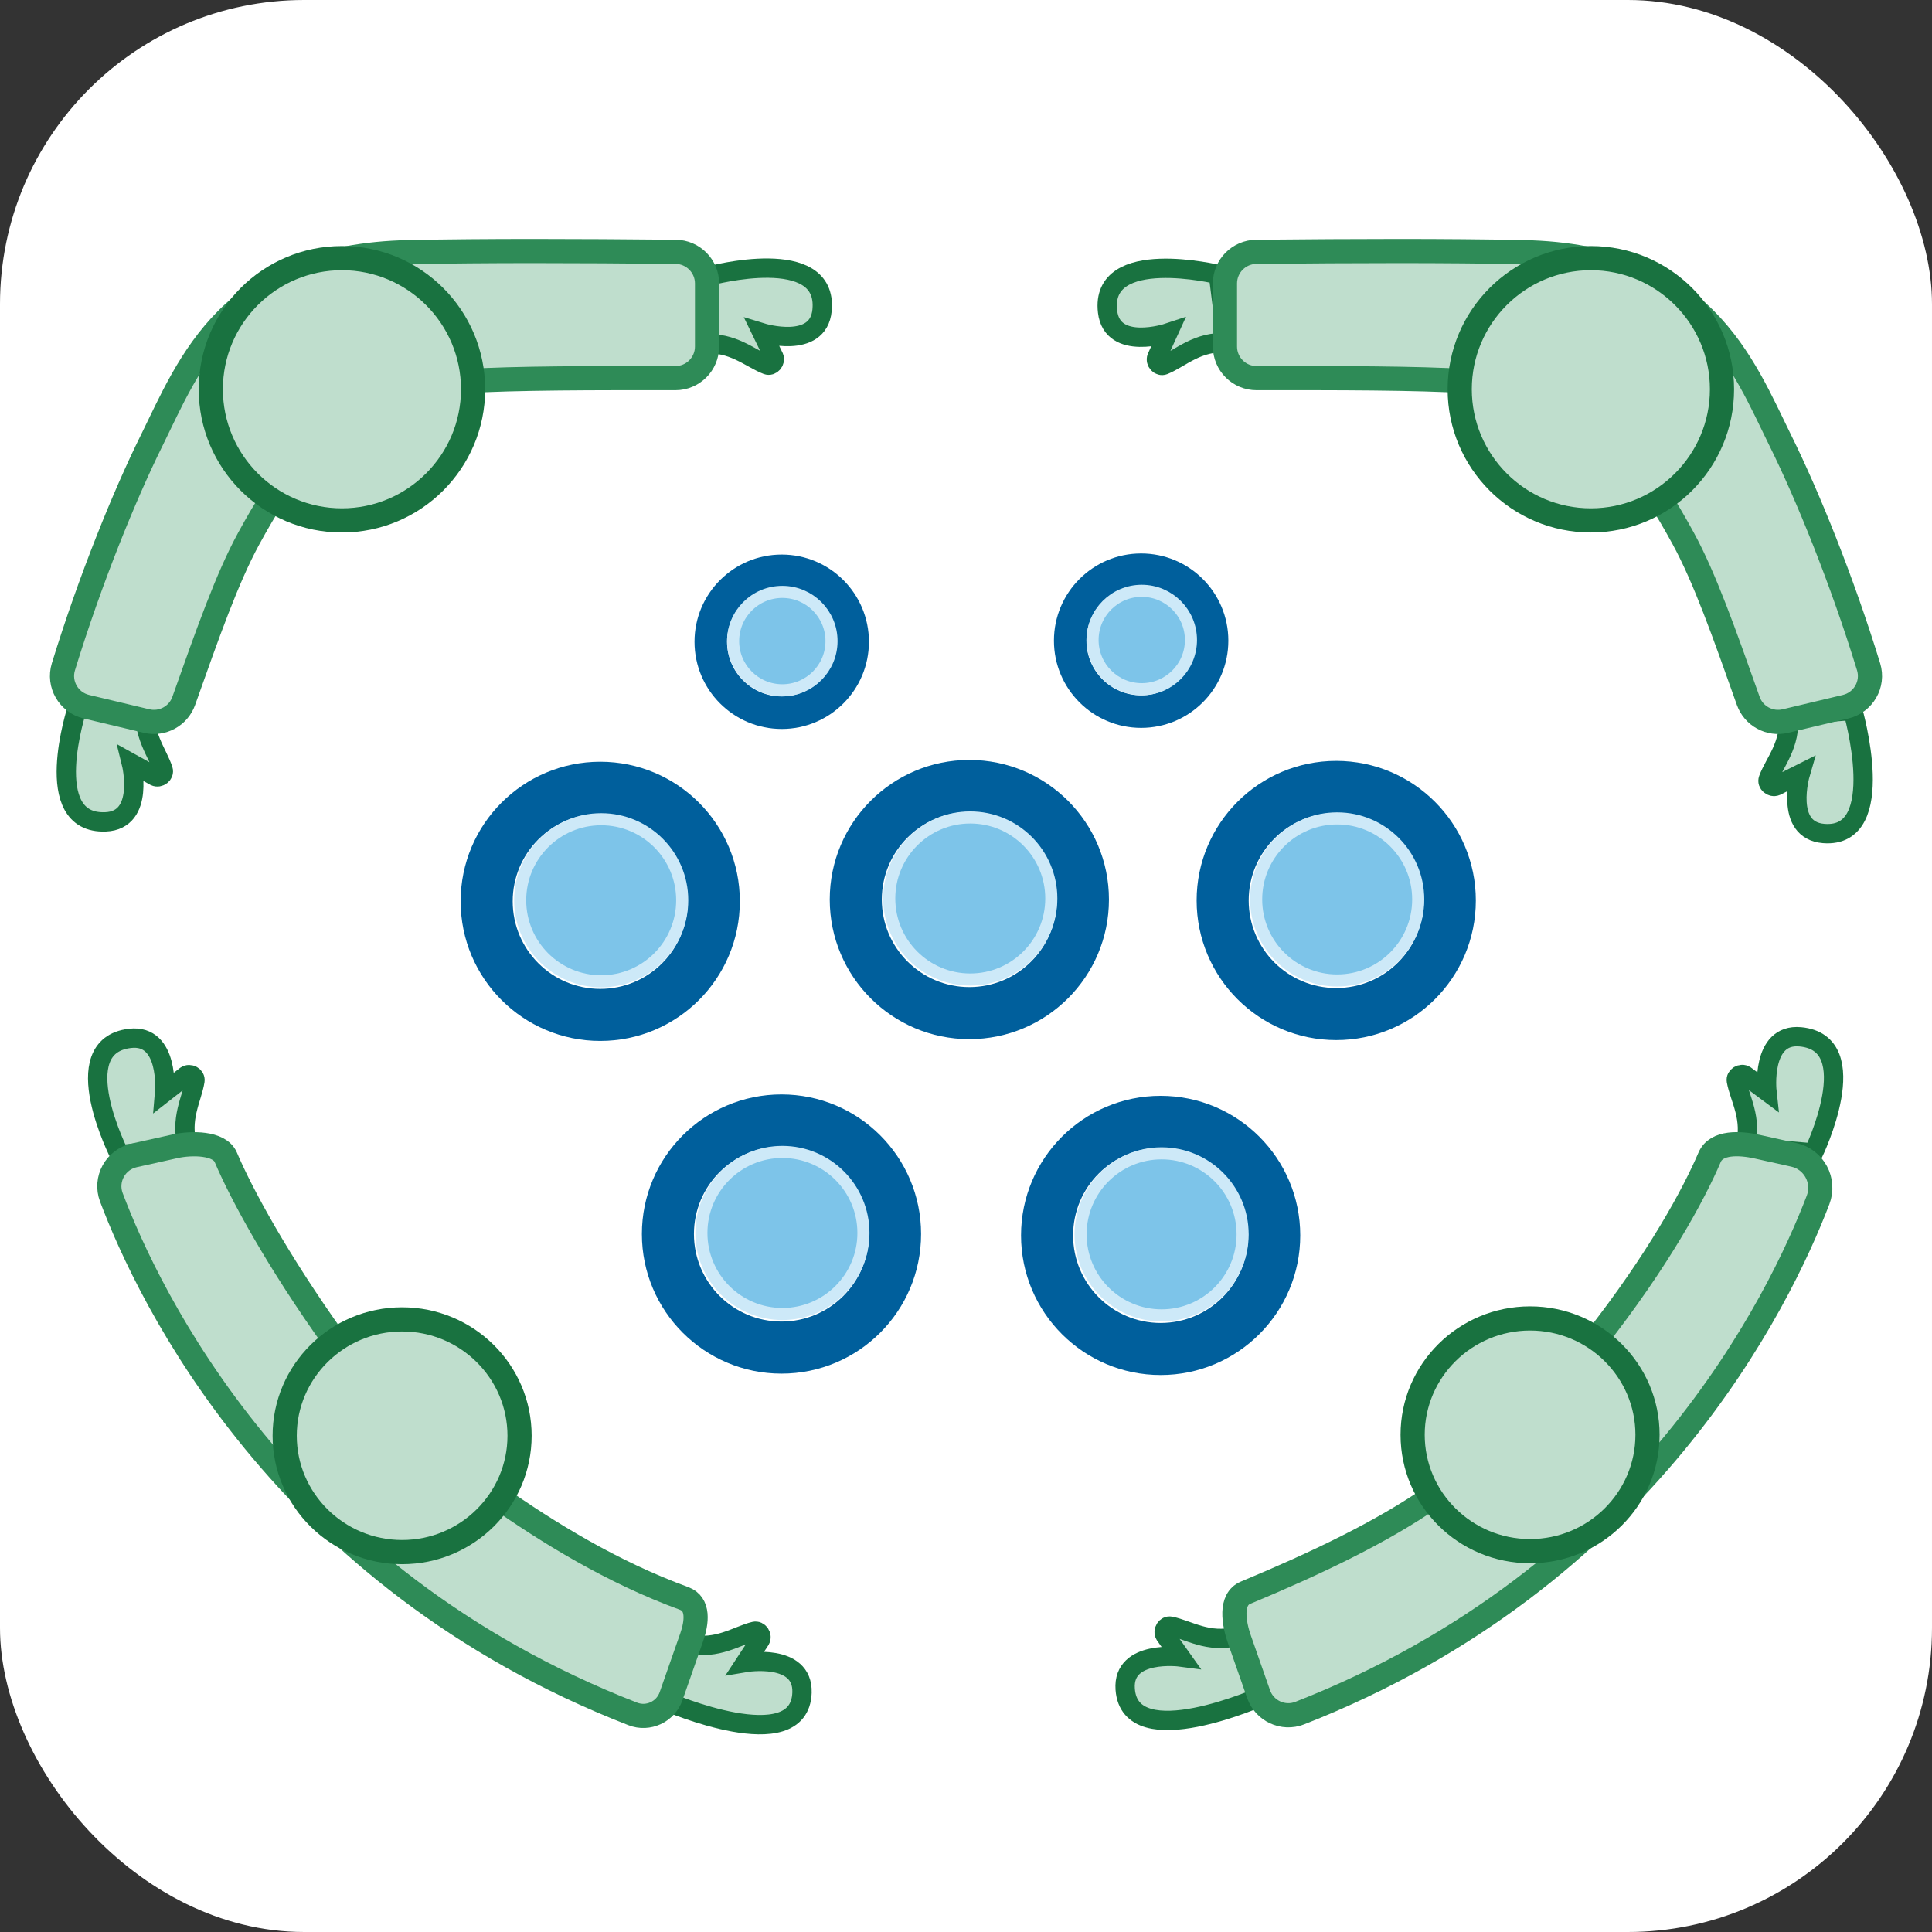<?xml version="1.0" encoding="UTF-8"?>
<svg id="Calque_2" data-name="Calque 2" xmlns="http://www.w3.org/2000/svg" viewBox="0 0 799.37 799.37">
  <rect x="0" y="0" width="799.37" height="799.37" fill="#333333" stroke="none"/>
  <defs>
    <style>
      .cls-1 {
        fill: #7dc4e9;
        stroke: #cde9f8;
        stroke-width: 5px;
      }

      .cls-1, .cls-2, .cls-3 {
        stroke-miterlimit: 10;
      }

      .cls-2 {
        stroke: #2e8b57;
        stroke-width: 10px;
      }

      .cls-2, .cls-3, .cls-4 {
        fill: #bfdecd;
      }

      .cls-3 {
        stroke: #197240;
        stroke-width: 8px;
      }

      .cls-5 {
        fill: #197240;
      }

      .cls-5, .cls-4, .cls-6, .cls-7 {
        stroke-width: 0px;
      }

      .cls-6 {
        fill: #fff;
      }

      .cls-7 {
        fill: #005f9c;
      }
    </style>
  </defs>
  <g id="Calque_77" data-name="Calque 77">
    <g id="Calque_78" data-name="Calque 78">
      <rect class="cls-6" width="799.37" height="799.37" rx="125.83" ry="125.83"/>
    </g>
    <g>
      <path class="cls-7" d="m552.87,314.82c-31.9,0-57.76,25.86-57.76,57.76s25.86,57.76,57.76,57.76,57.76-25.86,57.76-57.76-25.86-57.76-57.76-57.76Zm0,93.98c-20,0-36.22-16.22-36.22-36.22s16.22-36.22,36.22-36.22,36.22,16.22,36.22,36.22-16.22,36.22-36.22,36.22Z"/>
      <path class="cls-1" d="m586.79,372.15c0,18.51-15.02,33.52-33.53,33.52s-33.52-15.01-33.52-33.52,15.01-33.53,33.52-33.53,33.53,15.01,33.53,33.53Z"/>
      <path class="cls-7" d="m401.07,314.43c-31.9,0-57.76,25.86-57.76,57.76s25.86,57.76,57.76,57.76,57.76-25.86,57.76-57.76-25.86-57.76-57.76-57.76Zm0,93.98c-20,0-36.22-16.22-36.22-36.22s16.22-36.22,36.22-36.22,36.22,16.22,36.22,36.22-16.22,36.22-36.22,36.22Z"/>
      <path class="cls-1" d="m434.98,371.76c0,18.51-15.02,33.52-33.53,33.52s-33.52-15.01-33.52-33.52,15.01-33.53,33.52-33.53,33.53,15.01,33.53,33.53Z"/>
      <path class="cls-7" d="m248.35,315.17c-31.9,0-57.76,25.86-57.76,57.76s25.86,57.76,57.76,57.76,57.76-25.86,57.76-57.76-25.86-57.76-57.76-57.76Zm0,93.98c-20,0-36.22-16.22-36.22-36.22s16.22-36.22,36.22-36.22,36.22,16.22,36.22,36.22-16.22,36.22-36.22,36.22Z"/>
      <path class="cls-1" d="m282.27,372.49c0,18.51-15.02,33.52-33.53,33.52s-33.52-15.01-33.52-33.52,15.01-33.53,33.52-33.53,33.53,15.01,33.53,33.53Z"/>
      <path class="cls-7" d="m323.34,452.82c-31.9,0-57.76,25.86-57.76,57.76s25.86,57.76,57.76,57.76,57.76-25.86,57.76-57.76-25.86-57.76-57.76-57.76Zm0,93.98c-20,0-36.22-16.22-36.22-36.22s16.22-36.22,36.22-36.22,36.22,16.22,36.22,36.22-16.22,36.22-36.22,36.22Z"/>
      <path class="cls-1" d="m357.25,510.15c0,18.51-15.02,33.52-33.53,33.52s-33.52-15.01-33.52-33.52,15.01-33.53,33.52-33.53,33.53,15.01,33.53,33.53Z"/>
      <path class="cls-7" d="m480.22,453.4c-31.9,0-57.76,25.86-57.76,57.76s25.86,57.76,57.76,57.76,57.76-25.86,57.76-57.76-25.86-57.76-57.76-57.76Zm0,93.98c-20,0-36.22-16.22-36.22-36.22s16.22-36.22,36.22-36.22,36.22,16.22,36.22,36.22-16.22,36.22-36.22,36.22Z"/>
      <path class="cls-1" d="m514.14,510.72c0,18.51-15.02,33.52-33.53,33.52s-33.52-15.01-33.52-33.52,15.01-33.53,33.52-33.53,33.53,15.01,33.53,33.53Z"/>
      <path class="cls-7" d="m323.44,229.45c-19.93,0-36.08,16.15-36.08,36.08s16.15,36.08,36.08,36.08,36.08-16.15,36.08-36.08-16.15-36.08-36.08-36.08Zm0,58.7c-12.5,0-22.63-10.13-22.63-22.63s10.13-22.63,22.63-22.63,22.63,10.13,22.63,22.63-10.13,22.63-22.63,22.63Z"/>
      <path class="cls-1" d="m344.04,265.26c0,11.24-9.12,20.35-20.36,20.35s-20.35-9.11-20.35-20.35,9.11-20.36,20.35-20.36,20.36,9.11,20.36,20.36Z"/>
      <path class="cls-7" d="m472.15,229c-19.93,0-36.08,16.15-36.08,36.08s16.15,36.08,36.08,36.08,36.08-16.15,36.08-36.08-16.15-36.08-36.08-36.08Zm0,58.7c-12.5,0-22.63-10.13-22.63-22.63s10.13-22.63,22.63-22.63,22.63,10.13,22.63,22.63-10.13,22.63-22.63,22.63Z"/>
      <path class="cls-1" d="m492.76,264.81c0,11.24-9.12,20.35-20.36,20.35s-20.35-9.11-20.35-20.35,9.11-20.36,20.35-20.36,20.36,9.11,20.36,20.36Z"/>
      <path class="cls-3" d="m291.04,142.36c12.03-1.14,19.48,6.01,26.32,8.62,1.77.67,3.59-1.38,2.86-3.21l-4.88-10.05s23.22,7.12,24.79-9.36c2.61-27.37-46.18-14.3-46.18-14.3l-2.92,28.29Z"/>
      <path class="cls-3" d="m507.66,141.84c-12.06-.86-19.33,6.46-26.12,9.22-1.75.71-3.62-1.29-2.93-3.15l4.65-10.16s-23.05,7.65-25-8.78c-3.24-27.3,45.84-15.36,45.84-15.36l3.57,28.22Z"/>
      <path class="cls-3" d="m522.46,701.65s-54.99,24.66-56.91-2.77c-1.15-16.51,22.92-13.3,22.92-13.3l-6.46-9.11c-1.02-1.69.44-4.01,2.3-3.64,7.18,1.45,15.7,7.28,27.38,4.18l10.77,24.63Z"/>
      <path class="cls-3" d="m284.94,680.13c11.79,2.68,20.09-3.46,27.21-5.17,1.84-.44,3.38,1.83,2.42,3.56l-6.13,9.34s23.94-4.07,23.39,12.47c-.93,27.48-55.89,3.7-55.89,3.7l9-23.9Z"/>
      <path class="cls-3" d="m750.32,477.03s21.96-45.49-5.42-48.04c-16.48-1.53-13.83,22.61-13.83,22.61l-8.96-6.67c-1.67-1.06-4.02.35-3.69,2.21,1.28,7.21,6.92,15.86,3.55,27.47l28.34,2.42Z"/>
      <path class="cls-3" d="m77.75,474.7c-3.64-11.53,1.8-20.3,2.91-27.55.29-1.87-2.1-3.22-3.74-2.12l-8.8,6.88s2.09-24.2-14.35-22.28c-27.31,3.19-4.29,48.15-4.29,48.15l28.28-3.08Z"/>
      <path class="cls-3" d="m60.32,291.79c-1.79,11.95,4.95,19.77,7.18,26.75.58,1.8-1.57,3.51-3.37,2.68l-9.77-5.42s5.84,23.58-10.69,24.25c-27.47,1.12-11.77-46.89-11.77-46.89l28.41-1.38Z"/>
      <path class="cls-3" d="m766.6,293.95s15.35,53.15-12.05,50.92c-16.49-1.35-9.69-24.66-9.69-24.66l-9.98,5.01c-1.83.75-3.9-1.04-3.25-2.82,2.51-6.88,9.57-14.42,8.26-26.44l26.72-2.01Z"/>
      <path class="cls-2" d="m204.83,618.69c21.89,15.39,48.37,31.74,78.22,42.67,6.21,2.27,5.31,9.89,3.12,16.13l-8.51,24.31c-2.27,6.47-9.46,9.83-15.85,7.34-145.21-56.48-200.46-173.21-215.73-213.72-2.81-7.45,1.66-15.65,9.44-17.38l16.95-3.77c6.53-1.45,18.34-1.6,20.95,4.56,6.45,15.2,21.33,42.67,45.04,75.85"/>
      <path class="cls-2" d="m593.57,618.69c-21.69,15.25-49.78,28.44-78.22,40.3-6.55,2.73-4.88,12.63-2.53,19.33l7.92,22.62c2.43,6.95,10.15,10.55,17,7.87,143.34-56.11,198.69-170.97,214.49-212.33,3.05-7.98-1.69-16.8-10.03-18.66l-15.24-3.39c-6.95-1.54-16.8-2.14-19.6,4.4-6.58,15.39-21.33,42.67-47.41,75.85"/>
      <path class="cls-2" d="m114.08,204.01c-4.21,6.36-7.88,12.79-11.18,18.83-8.94,16.38-16.92,39.09-26.87,67.14-2.23,6.3-8.86,9.91-15.36,8.36l-24.94-5.94c-7.32-1.74-11.71-9.3-9.5-16.5,11.02-35.89,25.19-70.73,36.38-93.36,15.79-31.95,32.17-76.72,106.67-78.22,32.11-.65,68.57-.54,110.29-.13,7.17.07,12.97,5.91,12.97,13.08v26.11c0,7.23-5.86,13.09-13.09,13.08-33.33-.03-65.69-.07-87.82,1.28"/>
      <path class="cls-2" d="m685.29,204.01c4.21,6.36,7.88,12.79,11.18,18.83,8.93,16.38,16.92,39.09,26.87,67.14,2.23,6.3,8.86,9.91,15.36,8.36l24.94-5.94c7.32-1.74,11.71-9.3,9.5-16.5-11.02-35.89-25.19-70.73-36.38-93.36-15.79-31.95-32.17-76.72-106.67-78.22-32.11-.65-68.57-.54-110.29-.13-7.18.07-12.97,5.91-12.97,13.08v26.11c0,7.23,5.86,13.09,13.09,13.08,33.33-.03,65.69-.07,87.82,1.28"/>
      <g>
        <path class="cls-4" d="m141.48,215.32c-29.92,0-54.26-24.34-54.26-54.26s24.34-54.26,54.26-54.26,54.26,24.34,54.26,54.26-24.34,54.26-54.26,54.26Z"/>
        <path class="cls-5" d="m141.48,111.8c27.16,0,49.26,22.1,49.26,49.26s-22.1,49.26-49.26,49.26-49.26-22.1-49.26-49.26,22.1-49.26,49.26-49.26m0-10c-32.73,0-59.26,26.53-59.26,59.26s26.53,59.26,59.26,59.26,59.26-26.53,59.26-59.26-26.53-59.26-59.26-59.26h0Z"/>
      </g>
      <g>
        <path class="cls-4" d="m633.07,641.79c-26.79,0-48.59-21.6-48.59-48.14s21.8-48.14,48.59-48.14,48.59,21.6,48.59,48.14-21.8,48.14-48.59,48.14Z"/>
        <path class="cls-5" d="m633.07,550.51c24.04,0,43.59,19.35,43.59,43.14s-19.56,43.14-43.59,43.14-43.59-19.35-43.59-43.14,19.56-43.14,43.59-43.14m0-10c-29.6,0-53.59,23.79-53.59,53.14s24,53.14,53.59,53.14,53.59-23.79,53.59-53.14-24-53.14-53.59-53.14h0Z"/>
      </g>
      <g>
        <path class="cls-4" d="m166.38,642.19c-26.79,0-48.59-21.6-48.59-48.14s21.8-48.14,48.59-48.14,48.59,21.6,48.59,48.14-21.8,48.14-48.59,48.14Z"/>
        <path class="cls-5" d="m166.38,550.9c24.04,0,43.59,19.35,43.59,43.14s-19.56,43.14-43.59,43.14-43.59-19.35-43.59-43.14,19.56-43.14,43.59-43.14m0-10c-29.6,0-53.59,23.79-53.59,53.14s24,53.14,53.59,53.14,53.59-23.79,53.59-53.14-24-53.14-53.59-53.14h0Z"/>
      </g>
      <g>
        <circle class="cls-4" cx="658.22" cy="161.06" r="54.26"/>
        <path class="cls-5" d="m658.22,111.8c27.16,0,49.26,22.1,49.26,49.26s-22.1,49.26-49.26,49.26-49.26-22.1-49.26-49.26,22.1-49.26,49.26-49.26m0-10c-32.73,0-59.26,26.53-59.26,59.26s26.53,59.26,59.26,59.26,59.26-26.53,59.26-59.26-26.53-59.26-59.26-59.26h0Z"/>
      </g>
    </g>
  </g>
</svg>
